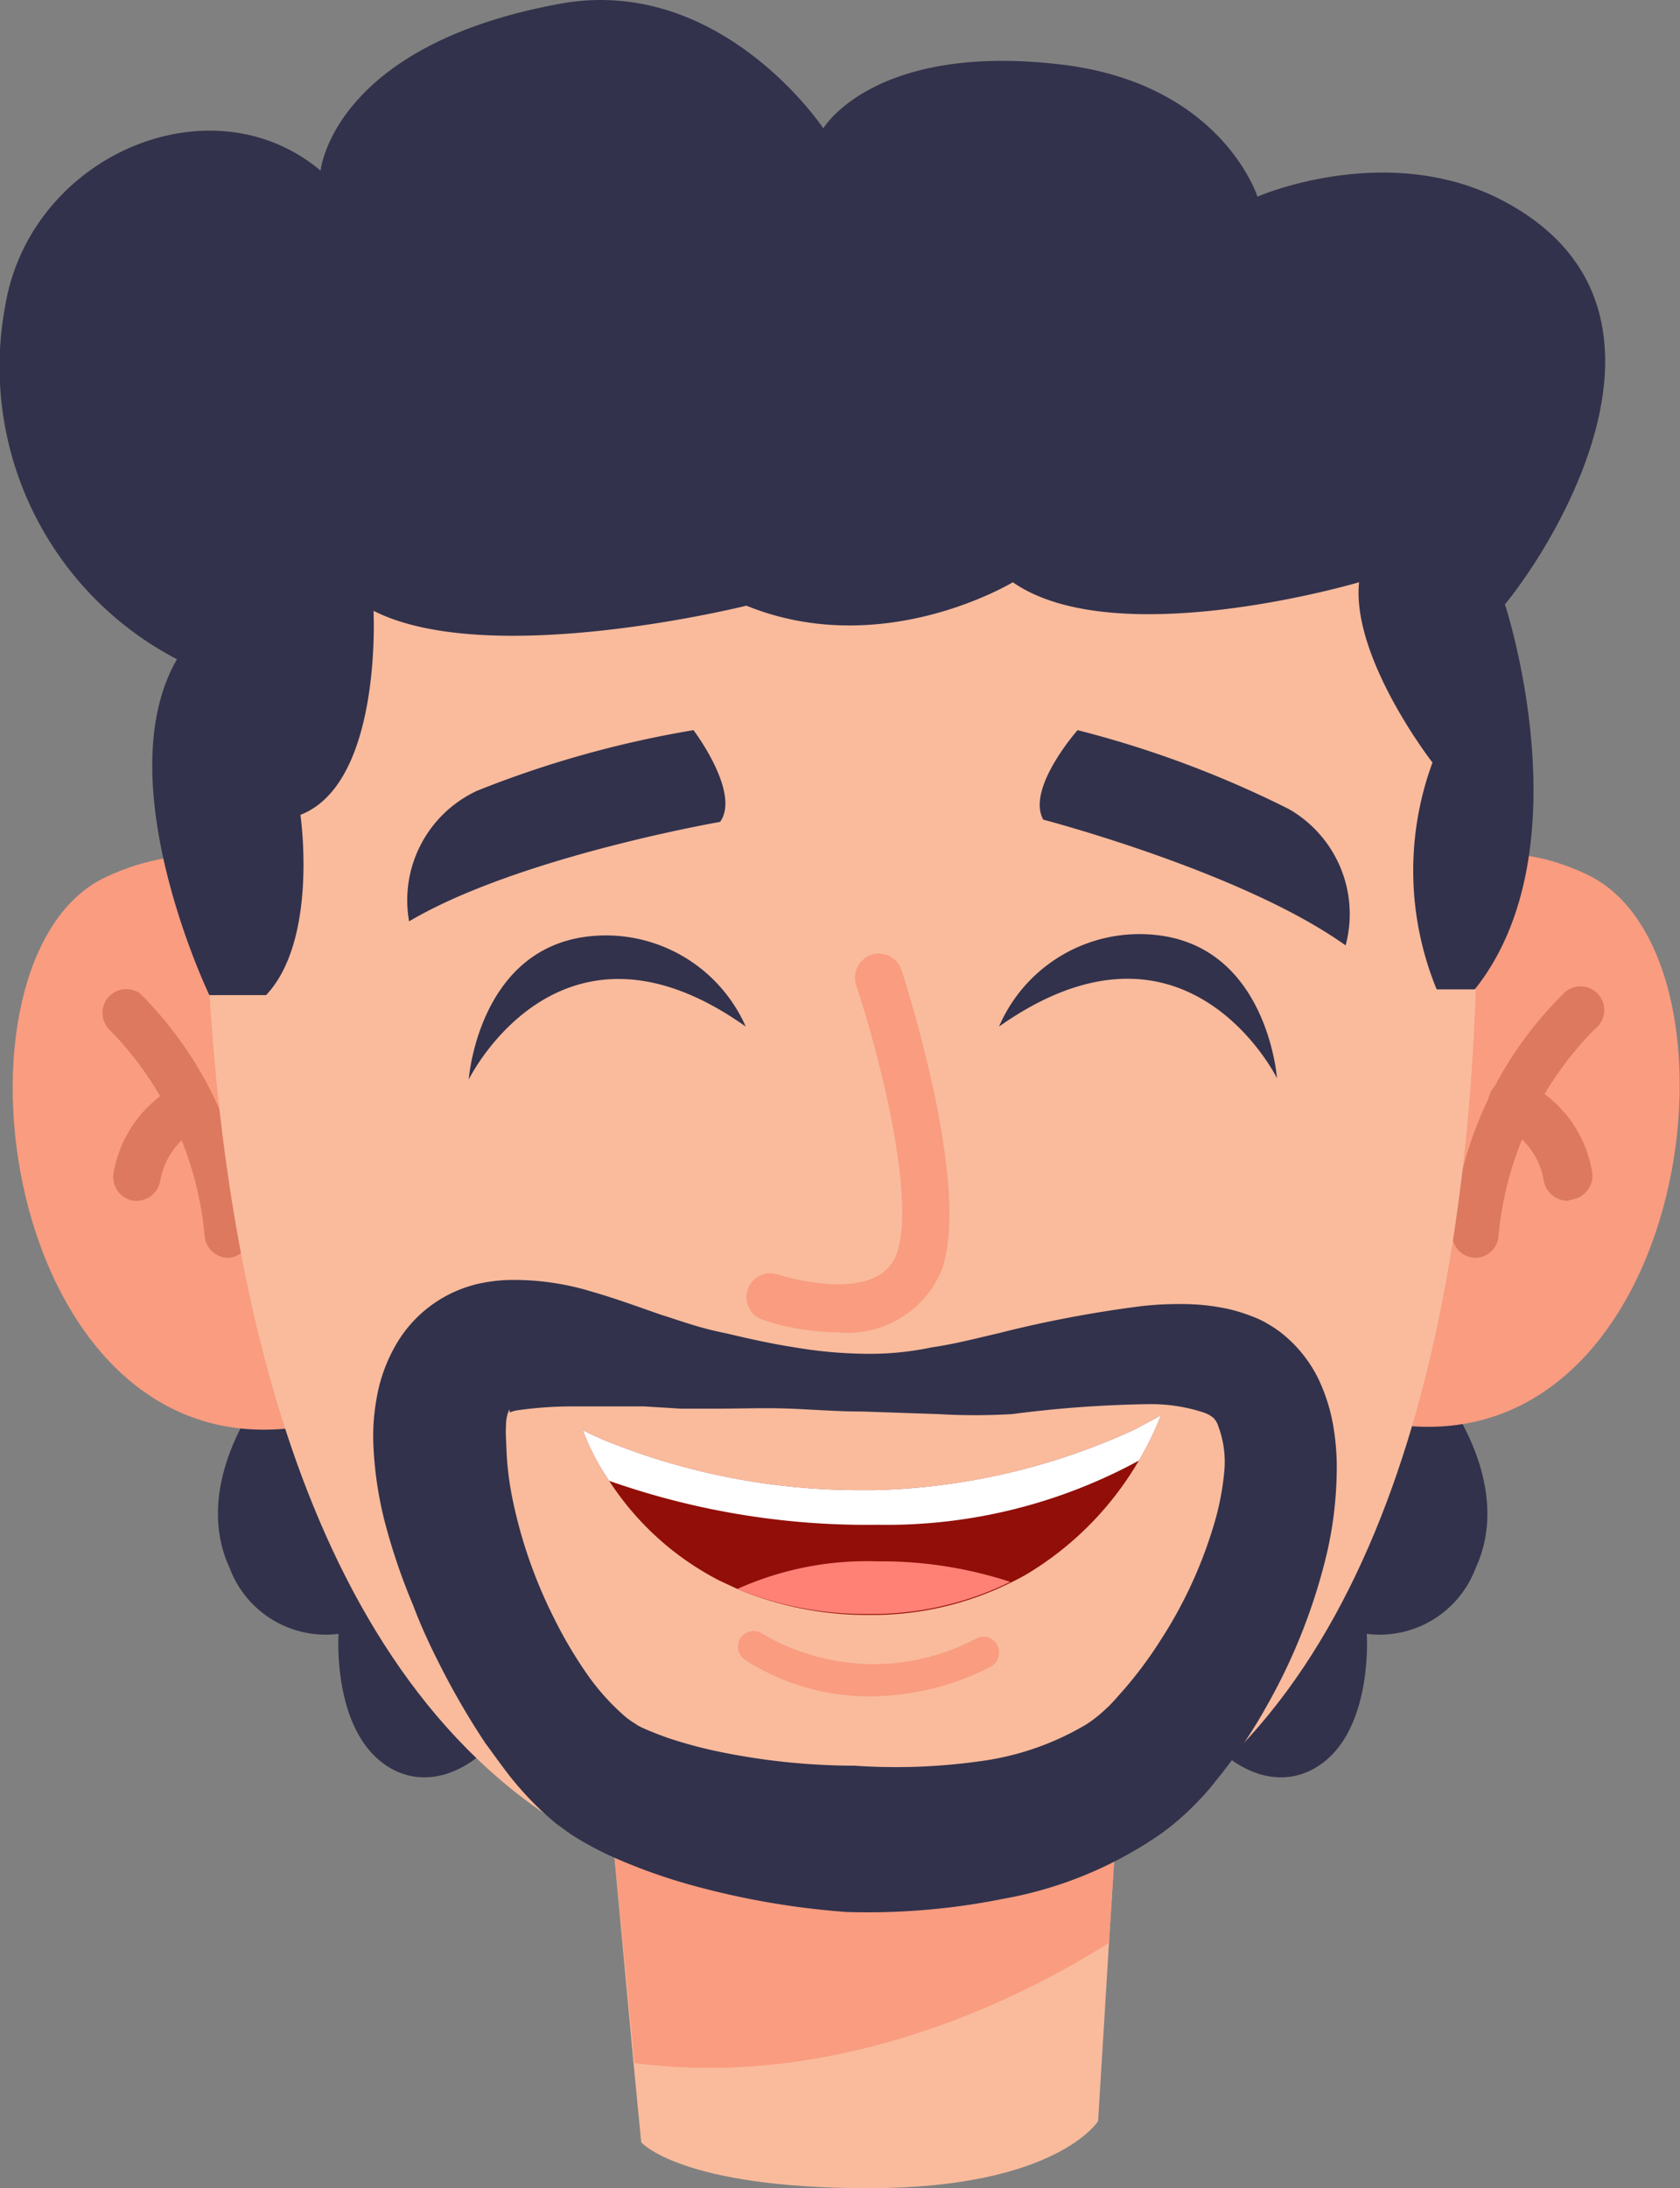 <svg xmlns="http://www.w3.org/2000/svg" viewBox="0 0 52.4 68.21"><rect x="0" y="0" width="52.4" height="68.21" fill="#808080" stroke="none"/><defs><style>.cls-1{fill:#f9bb9c;}.cls-2{fill:#f99c80;}.cls-3{fill:#32324c;}.cls-4{fill:#dc795f;}.cls-5{fill:#920e08;}.cls-6{fill:#ff8175;}.cls-7{fill:#fff;}</style></defs><g id="Camada_2" data-name="Camada 2"><g id="OBJECTS"><path class="cls-1" d="M34.87,56.12l-.28,4.44-.34,5.56s-1.3,2.09-7.16,2.09S20,66.78,20,66.78l-.24-2.47L19,56.12Z"/><path class="cls-2" d="M34.87,56.12l-.28,4.44c-2.44,1.55-8.23,4.61-14.8,3.75L19,56.12Z"/><path class="cls-3" d="M8,43.7s-2,2.66-.84,5.17a3.2,3.2,0,0,0,3.4,2.06s-.23,3.31,1.78,4.27,4.51-1.65,4.09-4.27S12.15,41.88,8,43.7Z"/><path class="cls-3" d="M45.19,43.7s2,2.66.84,5.17a3.2,3.2,0,0,1-3.4,2.06s.23,3.31-1.78,4.27-4.51-1.65-4.09-4.27S41.06,41.88,45.19,43.7Z"/><path class="cls-2" d="M12.2,30.19s-3.56-5.35-8.9-2.85S0,45.8,9.29,44.49C9.29,44.49,13.8,37.84,12.2,30.19Z"/><path class="cls-4" d="M7.12,39.21a.75.75,0,0,1-.74-.71,10.53,10.53,0,0,0-3-6.44.74.74,0,0,1,1-1.08,11.87,11.87,0,0,1,3.44,7.45.75.75,0,0,1-.71.78Z"/><path class="cls-4" d="M4.28,37.43H4.17a.75.75,0,0,1-.63-.85,3.83,3.83,0,0,1,2.19-2.85.75.75,0,0,1,.54,1.39A2.34,2.34,0,0,0,5,36.79.75.75,0,0,1,4.28,37.43Z"/><path class="cls-2" d="M42,30.45s2.13-5.69,7.48-3.2,3.31,18.46-6,17.15A23.62,23.62,0,0,1,42,30.45Z"/><path class="cls-4" d="M46,39.21h0a.75.75,0,0,1-.71-.78A11.82,11.82,0,0,1,48.74,31a.74.74,0,1,1,1,1.08,10.55,10.55,0,0,0-3,6.44A.74.74,0,0,1,46,39.21Z"/><path class="cls-4" d="M48.89,37.43a.76.76,0,0,1-.74-.63,2.3,2.3,0,0,0-1.26-1.69.75.75,0,0,1-.42-1,.74.74,0,0,1,1-.42,3.8,3.8,0,0,1,2.19,2.85.75.75,0,0,1-.62.85Z"/><path class="cls-1" d="M6.81,17.33s-5.1,42,19.87,42S45.38,17,45.38,17Z"/><path class="cls-3" d="M33.61,22.76S32,24.58,32.54,25.55c0,0,6.21,1.62,9.43,3.92a3.77,3.77,0,0,0-1.77-4.25A32.52,32.52,0,0,0,33.61,22.76Z"/><path class="cls-3" d="M21.63,22.76s1.48,1.95.83,2.86c0,0-6.3,1.09-9.7,3.1a3.76,3.76,0,0,1,2.12-4.07A32.64,32.64,0,0,1,21.63,22.76Z"/><path class="cls-2" d="M26.1,41.53a7.58,7.58,0,0,1-2.31-.39.74.74,0,0,1,.47-1.41s3.09,1,3.7-.63-.46-6-1.26-8.4a.76.76,0,0,1,.48-.94.75.75,0,0,1,.94.48c.22.7,2.19,6.91,1.23,9.4A3.18,3.18,0,0,1,26.1,41.53Z"/><path class="cls-2" d="M27.13,52.88a7.19,7.19,0,0,1-3.88-1.13.5.5,0,0,1-.16-.68.49.49,0,0,1,.68-.15,6.82,6.82,0,0,0,6.65.17.49.49,0,0,1,.68.18.51.51,0,0,1-.19.68A8.35,8.35,0,0,1,27.13,52.88Z"/><path class="cls-3" d="M15.89,43.93a1.07,1.07,0,0,0-.1.36,4.54,4.54,0,0,0,0,.69,9.69,9.69,0,0,0,.2,1.77,14.94,14.94,0,0,0,1.31,3.73,13.48,13.48,0,0,0,1,1.69,7.13,7.13,0,0,0,1.19,1.33,2.32,2.32,0,0,0,.29.21l.12.08.14.07c.22.1.5.21.78.31a14.12,14.12,0,0,0,1.84.48,21,21,0,0,0,4,.39,18.76,18.76,0,0,0,3.91-.14,8.7,8.7,0,0,0,3.3-1.14,4,4,0,0,0,.59-.46l.14-.13.16-.17.31-.35a12.79,12.79,0,0,0,1.14-1.54,13.82,13.82,0,0,0,1.63-3.51,8.36,8.36,0,0,0,.35-1.78A3.17,3.17,0,0,0,38,44.46a.65.65,0,0,0-.15-.26l0,0-.08-.06a1.06,1.06,0,0,0-.26-.12,5.27,5.27,0,0,0-1.68-.25,36.52,36.52,0,0,0-4.26.31,19.76,19.76,0,0,1-2.31,0L26.91,44c-.77,0-1.52-.06-2.27-.09s-1.51,0-2.25,0l-.57,0-.59,0-1.14-.07c-.75,0-1.48,0-2.16,0a12.23,12.23,0,0,0-1.78.12,1,1,0,0,0-.25.07Zm15.25-2.37a37.14,37.14,0,0,1,4.5-.85,10.5,10.5,0,0,1,1.27-.06,6.73,6.73,0,0,1,1.43.16,5.39,5.39,0,0,1,.78.25,2.58,2.58,0,0,1,.41.2,3.62,3.62,0,0,1,.41.27A4.15,4.15,0,0,1,41.13,43a5.64,5.64,0,0,1,.47,1.54A7.69,7.69,0,0,1,41.69,46a11.89,11.89,0,0,1-.34,2.57,18.12,18.12,0,0,1-1.83,4.59,15.62,15.62,0,0,1-1.38,2.08l-.4.5-.21.24-.25.26a8.21,8.21,0,0,1-1.11.95,12.44,12.44,0,0,1-4.88,2,21.45,21.45,0,0,1-4.89.41,24.93,24.93,0,0,1-4.77-.82,17.62,17.62,0,0,1-2.37-.83A10.28,10.28,0,0,1,18,57.3l-.16-.1-.17-.12-.33-.24c-.2-.17-.39-.33-.56-.5a10.36,10.36,0,0,1-.9-1c-.27-.35-.51-.69-.74-1a23.85,23.85,0,0,1-1.25-2.11c-.37-.71-.72-1.43-1-2.18a19.23,19.23,0,0,1-.81-2.32,11.67,11.67,0,0,1-.43-2.6,6.49,6.49,0,0,1,.09-1.5,5,5,0,0,1,.62-1.73A4,4,0,0,1,15,40a5.19,5.19,0,0,1,.83-.1,8.3,8.3,0,0,1,2.62.36c.77.22,1.49.49,2.19.73.35.11.7.23,1,.32a10.14,10.14,0,0,0,1,.25c.72.17,1.43.33,2.15.44A13.93,13.93,0,0,0,27,42.2,9.3,9.3,0,0,0,29.06,42C29.76,41.9,30.45,41.72,31.14,41.56Z"/><path class="cls-3" d="M5.52,20.55a10.28,10.28,0,0,1-5.36-11C.93,4.86,6.56,2.43,10,5.32c0,0,.37-3.9,7.45-5.2C22.48-.81,25.68,4,25.68,4S27.24,1.35,33,2c5.1.56,6.22,4.13,6.22,4.13s4.09-1.79,7.72.16c6.14,3.3,1.62,10.57,0,12.55,0,0,2.53,7.65-.94,12H44.81a9.74,9.74,0,0,1-.13-7.07s-2.53-3.25-2.29-5.62c0,0-7.57,2.24-10.8,0,0,0-4.05,2.46-8.31.73,0,0-8,2-11.63.16,0,0,.28,5.37-2.28,6.36,0,0,.57,3.88-1.07,5.62H6.53S3.32,24.35,5.52,20.55Z"/><path class="cls-3" d="M23.26,32a4.77,4.77,0,0,0-4.81-2.82c-3.53.33-3.83,4.47-3.83,4.47S17.45,27.88,23.26,32Z"/><path class="cls-3" d="M31.16,32A4.77,4.77,0,0,1,36,29.14c3.53.33,3.83,4.47,3.83,4.47S37,27.88,31.16,32Z"/><path class="cls-5" d="M36.21,44.12a9.66,9.66,0,0,1-.69,1.41A10,10,0,0,1,32.14,49a6.31,6.31,0,0,1-.63.34,9.69,9.69,0,0,1-4.42,1A10.41,10.41,0,0,1,23,49.53l-.56-.26A9,9,0,0,1,19,46.16a7.06,7.06,0,0,1-.82-1.58s.26.14.71.33a21.12,21.12,0,0,0,8.06,1.54h.35a20.59,20.59,0,0,0,8.07-1.88C35.87,44.31,36.18,44.13,36.21,44.12Z"/><path class="cls-6" d="M31.51,49.31a9.69,9.69,0,0,1-4.42,1A10.41,10.41,0,0,1,23,49.53a9.85,9.85,0,0,1,4.36-.86A12.93,12.93,0,0,1,31.51,49.31Z"/><path class="cls-7" d="M36.21,44.12a9.66,9.66,0,0,1-.69,1.41,16.45,16.45,0,0,1-8.15,2A24.21,24.21,0,0,1,19,46.16a7.06,7.06,0,0,1-.82-1.58s.26.14.71.33a21.12,21.12,0,0,0,8.06,1.54h.35a20.59,20.59,0,0,0,8.07-1.88C35.87,44.31,36.18,44.13,36.21,44.12Z"/></g></g></svg>